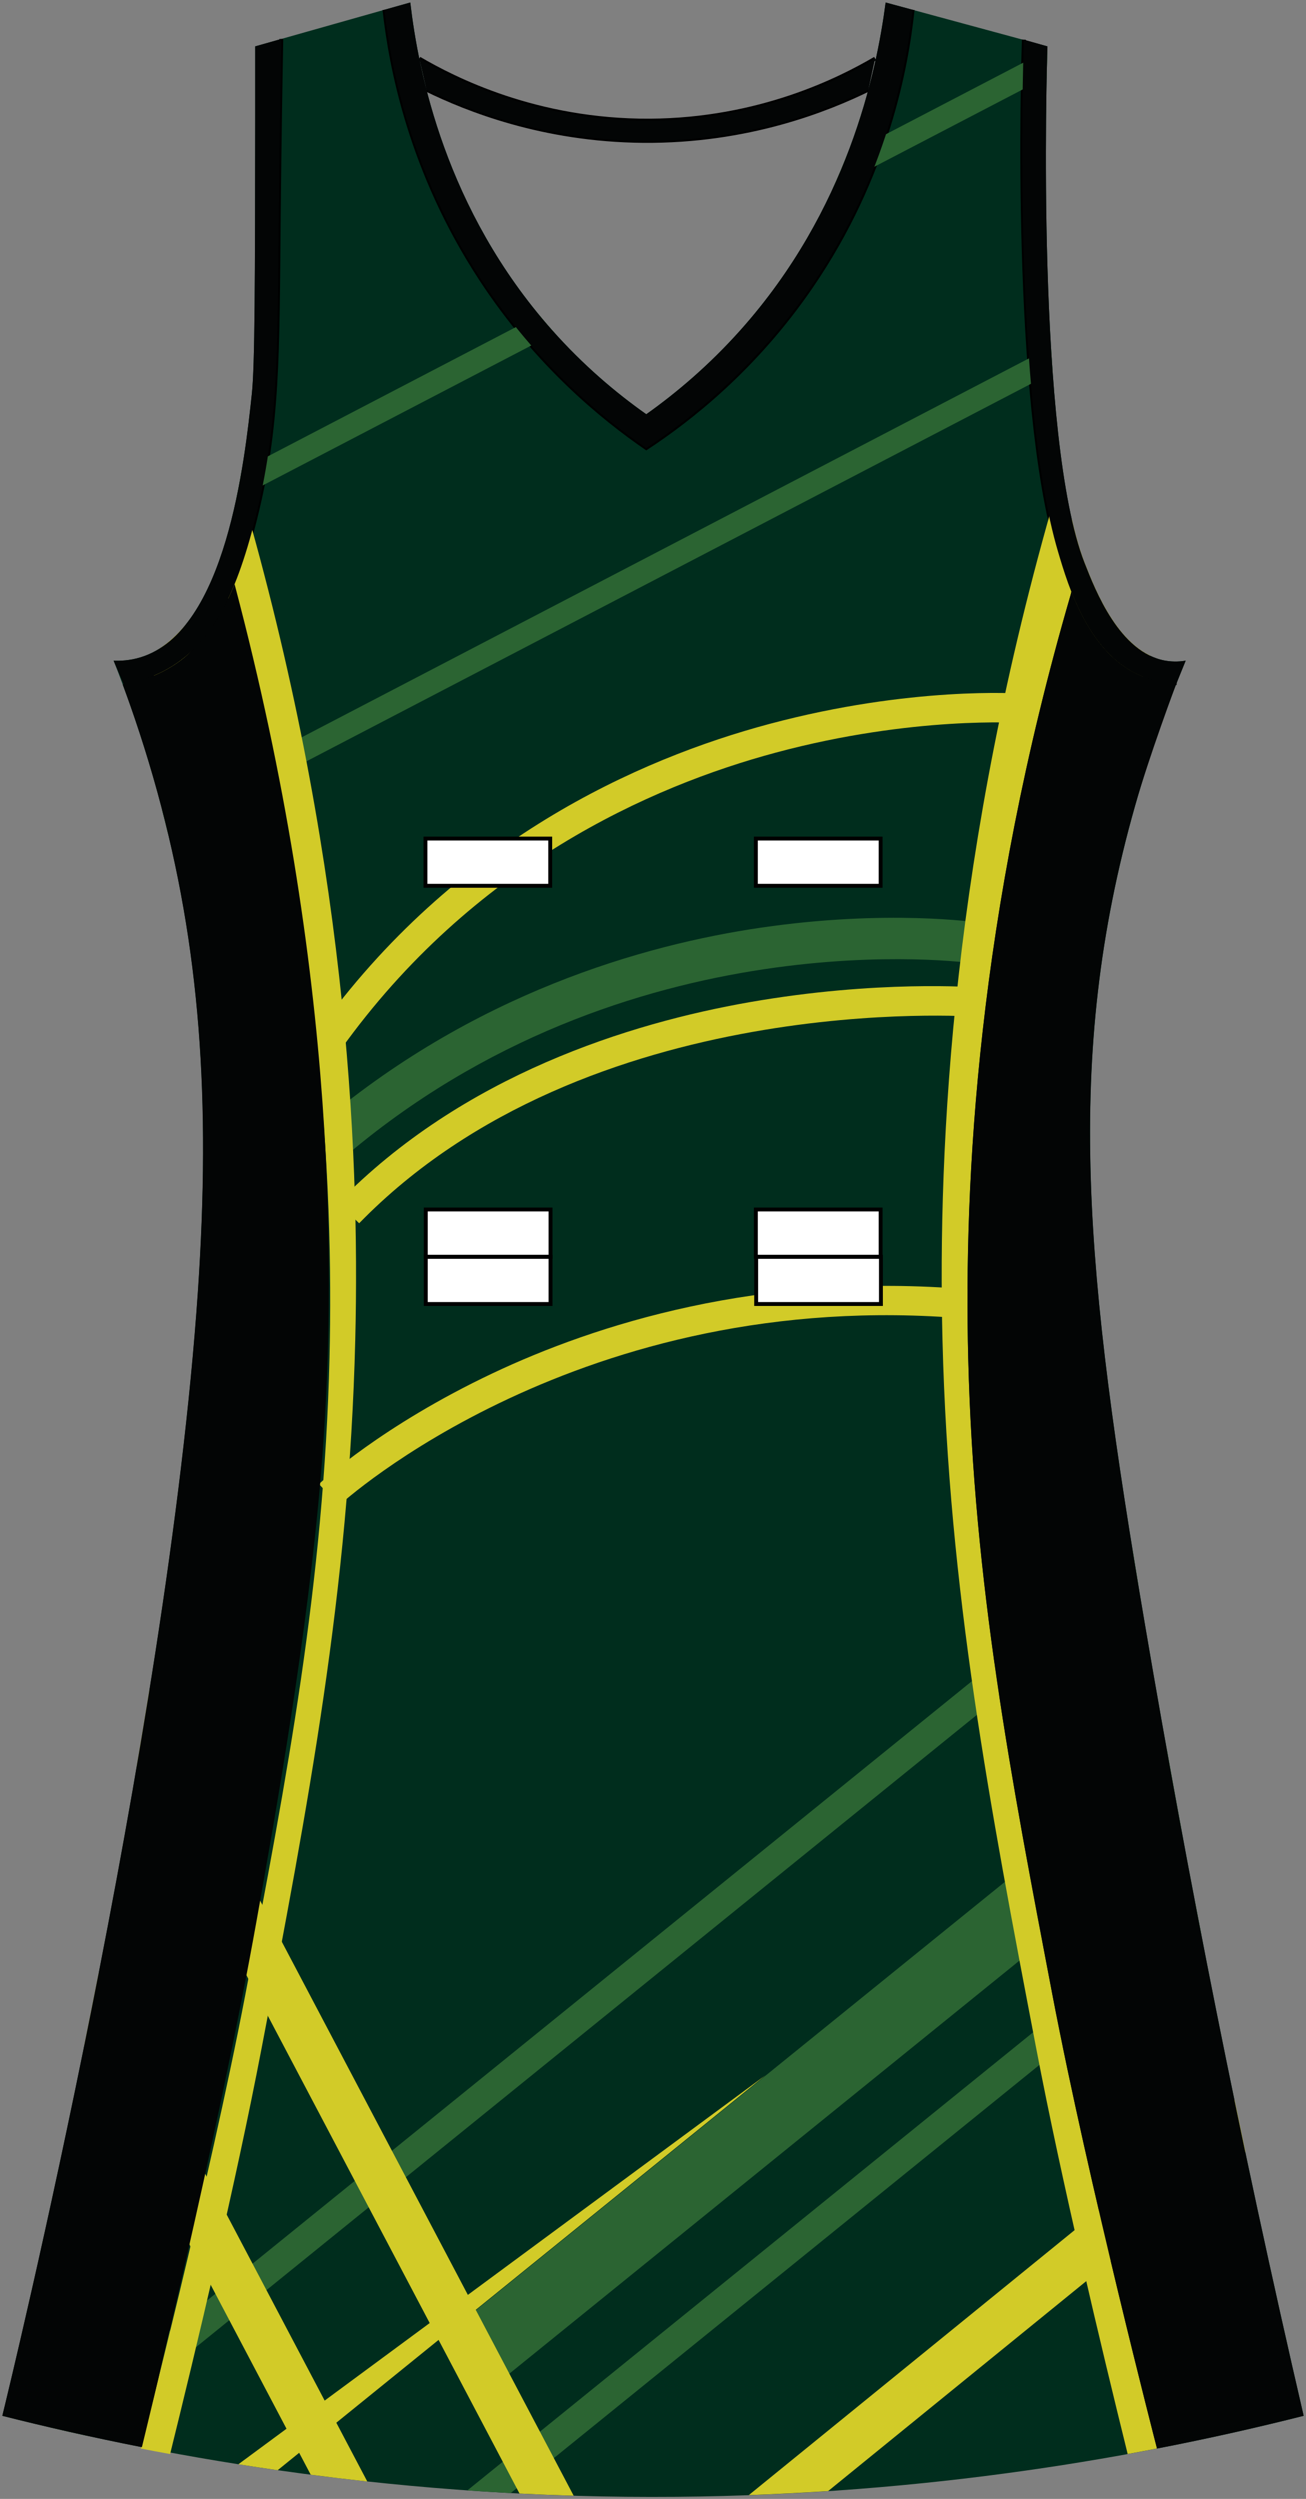 <?xml version="1.0" encoding="utf-8"?>
<!-- Generator: Adobe Illustrator 19.1.0, SVG Export Plug-In . SVG Version: 6.00 Build 0)  -->
<svg version="1.1" id="Layer_1" xmlns="http://www.w3.org/2000/svg" xmlns:xlink="http://www.w3.org/1999/xlink" x="0px" y="0px"
	 viewBox="0 0 335.2 641.14" style="enable-background:new 0 0 335.2 641.14;" xml:space="preserve">
<rect x="0" y="0" width="335.2" height="641.14" fill="#808080" stroke="none"/>
<style type="text/css">
	<![CDATA[
	@font-face{font-family:'codaheavy';src:url('/fonts/coda-heavy-webfont.woff') format('woff')}
	text{font-family:Impact,codaheavy,sans-serif}
	.Colour1.fill{fill:#002D1D;}
	.Colour2.fill{fill:#2B6432;}
	.Colour3.fill{fill:#D2CB28;}
	.Colour4.fill{fill:#030505;}
	.NeckAndArmTrim.fill{fill:#030505;}
	.st0{fill:none;stroke:#000000;stroke-miterlimit:10;}
	.st1{fill:#FFFFFF;stroke:#000000;}
	]]>
</style>
<path class="Colour1 fill" d="M227.31,0.64C241.15,4.39,255,8.15,268.84,11.9c-0.2,6.14-2.97,100.54,9.52,132.5
	c2.79,7.15,9.01,23.07,20.77,25.11c2.22,0.39,4.1,0.18,5.19,0c-3.61,8.68-8.5,21.45-12.98,37.24
	c-18.44,64.98-12.74,120.16,2.6,210.44c10.91,64.19,24.26,131.88,40.67,202.64c-41.5,10.5-96.29,20.21-160.94,20.78
	c-70.25,0.63-129.39-9.74-173.06-20.78c1.82-7.41,42.42-174.1,50.19-288.38c3.36-49.48,0.53-88.5-10.38-128.17
	c-3.93-14.29-8.14-25.88-11.25-33.77c1.64,0.06,4.12-0.01,6.92-0.87c22.03-6.74,26.74-50.65,28.55-67.55
	c0.79-7.32,0.82-28.94,0.87-71.88c0.01-7.31,0-13.33,0-17.32c13.27-3.75,26.54-7.51,39.8-11.26c2.1,17.92,9.02,53.2,36.34,84
	c8.08,9.11,16.48,16.18,24.23,21.65c7.76-5.51,16.14-12.59,24.23-21.65C217.48,53.95,224.92,18.92,227.31,0.64z"/>
<path class="st0" d="M98.68,2.52c1.6,14.4,6.57,41.34,24.8,69.14c14.38,21.94,31.28,35.65,42.4,43.3
	c11.12-7.31,27.93-20.4,42.4-41.57c19.45-28.45,24.43-56.49,25.95-70.87"/>
<path class="st0" d="M72.2,10c-0.17,8.92-0.45,24.98-0.65,45.2c-0.34,36.39-0.09,54.11-6.06,77.94
	c-5.05,20.17-11.57,32.76-23.36,38.97c-4,2.1-7.74,3.02-10.38,3.46"/>
<path class="st0" d="M262.79,10.17c-0.25,7.45-2.8,92.24,8.76,131.32c2.66,9,8.04,27.19,22.39,32.36c3.28,1.18,6.21,1.39,8.06,1.4"
	/>
<path class="st0" d="M107.62,15.04c8.95,5.25,30.13,16.06,59.12,15.91c28.27-0.15,48.92-10.65,57.87-15.91"/>
<path class="st0" d="M109.45,23c10.2,4.99,29.77,12.92,55.56,13.15c27.06,0.24,47.57-8.11,57.87-13.15"/>
<path class="Colour2 fill" d="M87.86,297.31l-6.85-8c40.17-34.45,84.32-46.91,114.29-51.3c32.49-4.75,55.29-1.39,56.24-1.25l-1.58,10.42
	C249.08,247.05,160.95,234.63,87.86,297.31z M269.75,89L41.6,207.84c0.52,2,1.02,4.01,1.5,6.01L270.18,95.57
	C270.02,93.39,269.88,91.2,269.75,89z M292.14,406.46c-0.48-2.88-0.95-5.73-1.4-8.55L12.9,622.82c3.05,0.71,6.17,1.42,9.35,2.11
	L292.14,406.46z M299.54,449.14L116,597.7l11.35,14.05l175.87-142.36C301.97,462.6,300.74,455.86,299.54,449.14z M308.31,496.18
	c-0.54-2.79-1.09-5.59-1.62-8.37L119.96,638.96c3.66,0.26,7.37,0.49,11.11,0.69L308.31,496.18z M61.46,123.88
	c-0.05,0.25-0.1,0.51-0.15,0.76c-0.22,1.15-0.45,2.3-0.7,3.46l81.81-42.61c-0.26-0.29-0.52-0.56-0.78-0.85
	c-1.13-1.27-2.21-2.55-3.26-3.83l-76.32,39.76C61.87,121.66,61.67,122.77,61.46,123.88z M268.65,19.74
	c0.04-2.13,0.08-3.88,0.12-5.22c0-0.16,0.01-0.32,0.01-0.47c0-0.02,0-0.03,0-0.05c0.01-0.44,0.02-0.82,0.03-1.14l-51.37,26.76
	c-1.11,2.86-2.33,5.76-3.68,8.71L268.65,19.74z"/>
<path class="Colour3 fill" d="M87,386.27l-5.14-5.5c0.65-0.61,16.17-14.99,44.57-28.42c26.15-12.37,68.57-26.13,122.21-21.52l-0.64,7.5
	C148.77,329.77,87.61,385.7,87,386.27z"/>
<path class="Colour3 fill" d="M92.18,313.86l-5.39-5.26c32.01-32.86,75.06-46.12,105.54-51.46c32.9-5.76,57.94-3.84,58.99-3.76l-0.6,7.5
	C249.73,260.81,150.82,253.67,92.18,313.86z"/>
<path class="Colour3 fill" d="M87.49,269.23l-6.11-4.39c35.2-49.15,82.59-70.15,116.14-79.11c36.32-9.7,63.97-7.83,65.13-7.74l-0.55,7.51
	c-0.27-0.02-27.76-1.86-62.91,7.58C166.91,201.74,121.33,221.98,87.49,269.23z"/>
<path class="Colour3 fill" d="M192.19,640.17c6.91-0.25,13.71-0.6,20.37-1.04l107.08-87.06c-0.93-4.42-1.87-8.86-2.78-13.26
	L192.19,640.17z"/>
<path class="Colour3 fill" d="M38.34,433.7c-1.06,6.57-2.15,13.12-3.26,19.63l98.26,186.44c4.58,0.23,9.21,0.42,13.9,0.56L38.34,433.7z"
	/>
<path class="Colour3 fill" d="M79.75,634.94c4.76,0.62,9.59,1.2,14.52,1.74l-68.88-130.7c-1.25,6.4-2.5,12.65-3.73,18.73L79.75,634.94z"
	/>
<path class="Colour3 fill" d="M196.44,532.46L61.18,632.26c3.31,0.52,6.68,1.03,10.09,1.52L196.44,532.46z"/>
<path class="Colour3 fill" d="M312.85,624.94c-1.63,0.36-3.27,0.71-4.93,1.06C309.58,625.65,311.22,625.3,312.85,624.94z"/>
<path class="Colour3 fill" d="M303.79,626.86c-1.59,0.33-3.2,0.65-4.82,0.97C300.59,627.51,302.19,627.18,303.79,626.86z"/>
<path class="Colour3 fill" d="M321.7,622.95c-1.71,0.4-3.44,0.8-5.19,1.19C318.26,623.74,319.98,623.35,321.7,622.95z"/>
<path class="Colour3 fill" d="M270.14,511.91c-10.71-55.98-20.2-105.61-21.63-163.46c-1.12-45.5,2.31-113.45,26.31-195.91l0.17-0.72
	c3.36,8.53,8.87,18.11,18.47,21.82c0.6-1.82,1.22-3.62,1.82-5.38c-9.29-4.38-14.44-17.54-16.91-23.87
	c-1.22-3.13-2.29-6.85-3.24-11.03c-1.48-2.69-2.74-5.46-3.79-8.14l-0.19,0.8c-26.68,91.67-30.5,167.21-29.25,217.79
	c1.59,64.31,12.14,119.48,24.05,181.71c6.54,34.21,16.86,77.33,23.48,104.11c2.55-0.46,5.06-0.94,7.54-1.42
	C296.79,627.57,279.33,559.98,270.14,511.91z"/>
<path class="Colour3 fill" d="M330.19,620.92c-1.78,0.44-3.58,0.88-5.41,1.31C326.61,621.79,328.41,621.36,330.19,620.92z"/>
<path class="Colour3 fill" d="M20.23,624.94c1.63,0.36,3.27,0.71,4.93,1.06C23.49,625.65,21.86,625.3,20.23,624.94z"/>
<path class="Colour3 fill" d="M29.29,626.86c1.59,0.33,3.2,0.65,4.82,0.97C32.49,627.51,30.89,627.18,29.29,626.86z"/>
<path class="Colour3 fill" d="M11.38,622.95c1.71,0.4,3.44,0.8,5.19,1.19C14.82,623.74,13.1,623.35,11.38,622.95z"/>
<path class="Colour3 fill" d="M62.94,511.91c10.71-55.98,20.2-105.61,21.63-163.46c1.12-45.5-2.31-113.45-26.31-195.91l-0.17-0.72
	c-3.36,8.53-8.87,18.11-18.47,21.82c-0.6-1.82-1.22-3.62-1.82-5.38c9.29-4.38,16.03-15.84,18.5-22.16
	c1.22-3.13,2.29-6.85,3.24-11.03c1.48-2.69,1.15-7.17,2.2-9.85l0.19,0.8c26.68,91.67,30.5,167.21,29.25,217.79
	C89.6,408.12,79.04,463.3,67.14,525.53c-6.54,34.21-16.86,77.33-23.48,104.11c-2.55-0.46-5.06-0.94-7.54-1.42
	C36.29,627.57,53.74,559.98,62.94,511.91z"/>
<path class="Colour3 fill" d="M2.89,620.92c1.78,0.44,3.58,0.88,5.41,1.31C6.46,621.79,4.67,621.36,2.89,620.92z"/>
<path class="Colour4 fill" d="M301.69,175.24c-1.86-0.03-4.66-0.28-7.76-1.4c-9.9-3.57-15.54-13.35-18.95-22.02l-0.17,0.72
	c-24,82.46-27.43,150.41-26.31,195.91c1.43,57.85,10.92,107.48,21.63,163.46c9.24,48.29,26.82,116.31,26.82,116.31
	c13.53-2.62,26.1-5.48,37.64-8.4c-16.41-70.76-29.76-138.45-40.67-202.64c-15.34-90.28-21.04-145.46-2.6-210.44
	c3.56-12.53,10.64-31.46,10.66-31.51L301.69,175.24z"/>
<path class="Colour4 fill" d="M31.75,175.57c2.64-0.44,6.39-1.36,10.38-3.46c8.11-4.27,13.72-11.55,18.08-22.25l0.18,0.72
	c26.13,99.18,26.19,177.12,21.97,227.82c-3.4,40.79-11.35,85.45-16.44,114.03c-9.91,55.65-29.5,135.44-29.5,135.44
	c-12.88-2.53-24.84-5.26-35.83-8.04c1.82-7.41,42.42-174.1,50.19-288.38c3.36-49.48,0.53-88.5-10.38-128.17
	c-3.02-10.98-6.21-20.37-8.93-27.71L31.75,175.57z"/>
<path class="NeckAndArmTrim fill" d="M107.62,15.04c8.95,5.25,30.13,16.06,59.12,15.91c28.27-0.15,48.92-10.65,57.87-15.91L222.88,23
	c-10.3,5.04-30.81,13.39-57.87,13.15c-25.78-0.23-45.36-8.16-55.56-13.15L107.62,15.04z M31.75,175.57
	c2.64-0.44,6.39-1.36,10.38-3.46c11.79-6.21,18.31-18.8,23.36-38.97c5.97-23.83,5.71-41.55,6.06-77.94
	c0.19-20.21,0.47-36.27,0.65-45.2l-6.7,1.9c0,3.99,0.01,10.01,0,17.32c-0.04,42.94-0.08,64.56-0.87,71.88
	c-1.81,16.9-6.52,60.81-28.55,67.55c-2.8,0.86-5.28,0.93-6.92,0.87L31.75,175.57z M304.32,169.51c-1.09,0.18-2.97,0.39-5.19,0
	c-11.75-2.04-17.97-17.96-20.77-25.11c-12.49-31.96-9.72-126.36-9.52-132.5l-6.06-1.73c-0.25,7.45-2.8,92.24,8.76,131.32
	c2.66,9,8.04,27.19,22.39,32.36c3.28,1.18,6.21,1.39,8.06,1.4L304.32,169.51z M227.31,0.64c-2.39,18.27-9.83,53.31-37.21,84
	c-8.08,9.06-16.47,16.14-24.23,21.65c-7.75-5.47-16.15-12.54-24.23-21.65c-27.32-30.8-34.24-66.08-36.34-84l-6.63,1.87
	c1.6,14.4,6.57,41.34,24.8,69.14c14.38,21.94,31.28,35.65,42.4,43.3c11.12-7.31,27.93-20.4,42.4-41.57
	c19.45-28.45,24.43-56.49,25.95-70.87L227.31,0.64z"/>
<g id="FBodyLogos"></g>
<g>
	<rect x="109.2" y="215.15" class="st1" width="32.02" height="12.12"/>
	<rect x="194" y="215.15" class="st1" width="32.02" height="12.12"/>
	<rect x="194.08" y="322.45" class="st1" width="32.02" height="12.12"/>
	<rect x="109.28" y="322.45" class="st1" width="32.02" height="12.12"/>
	<rect x="109.28" y="310.32" class="st1" width="32.02" height="12.12"/>
	<rect x="194" y="310.32" class="st1" width="32.02" height="12.12"/>
</g>
</svg>
